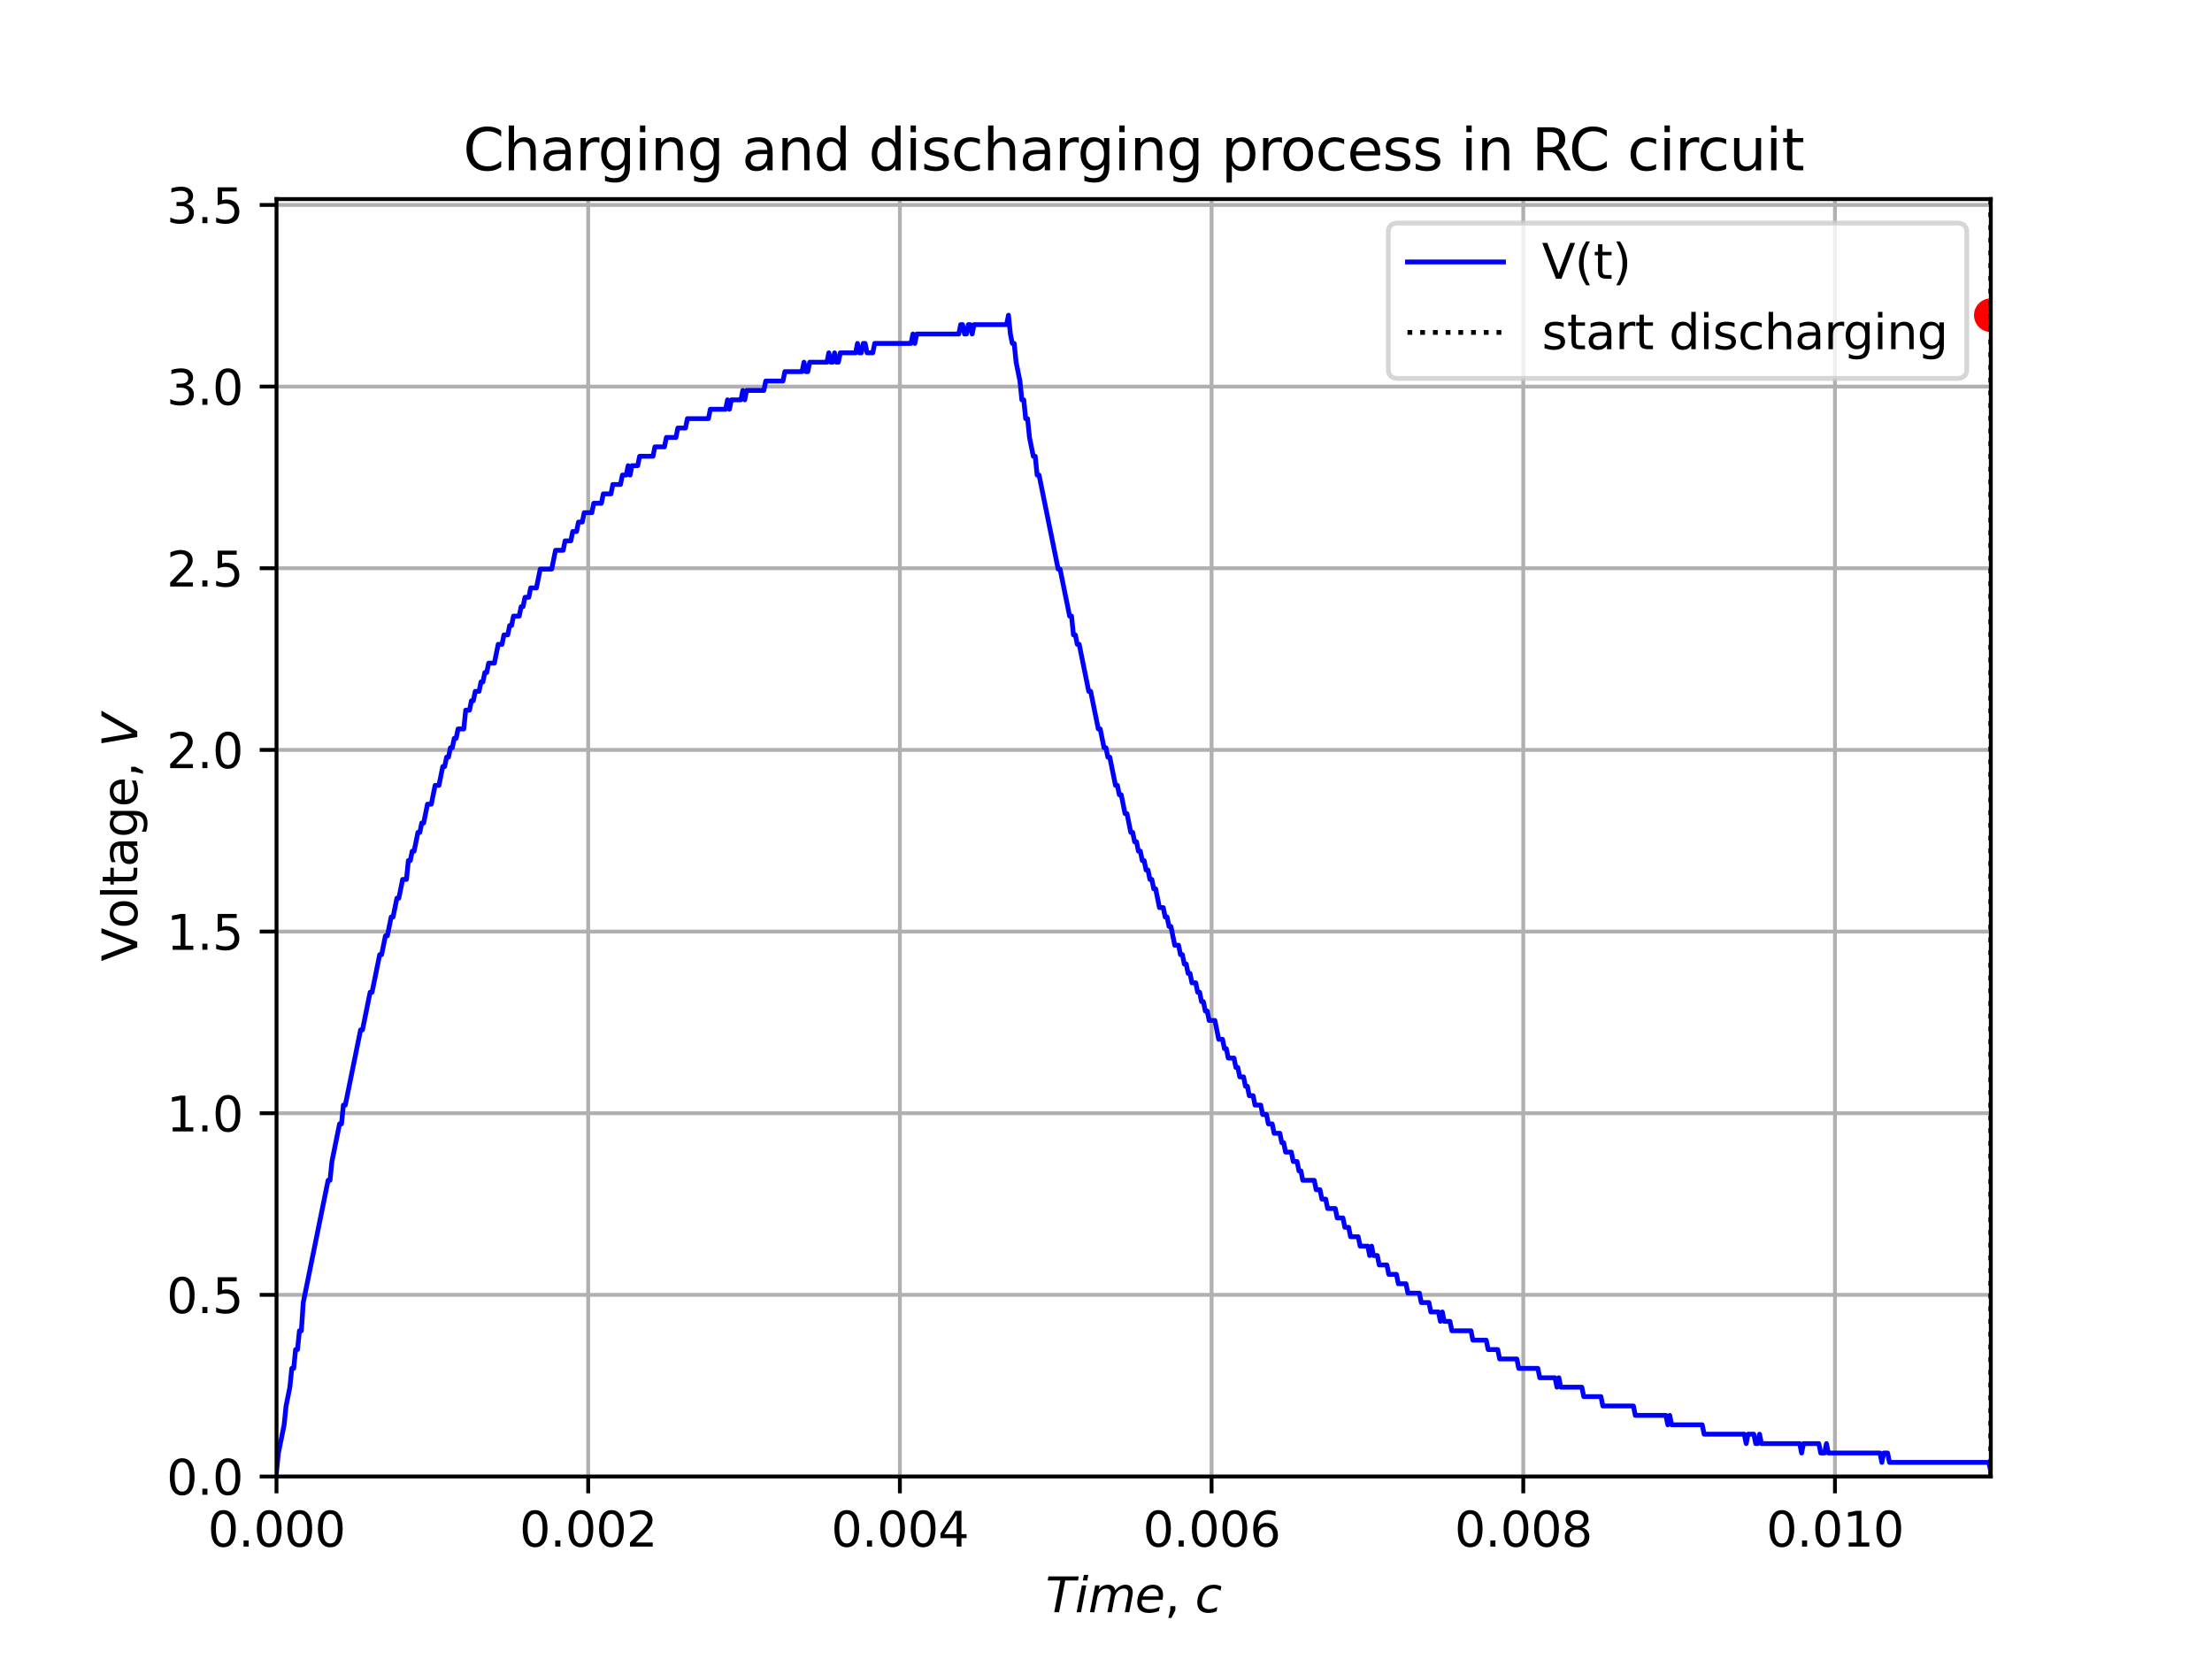<?xml version="1.0" encoding="utf-8" standalone="no"?>
<!DOCTYPE svg PUBLIC "-//W3C//DTD SVG 1.1//EN"
  "http://www.w3.org/Graphics/SVG/1.1/DTD/svg11.dtd">
<svg height="345.6pt" version="1.1" viewBox="0 0 460.8 345.6" width="460.8pt" xmlns="http://www.w3.org/2000/svg" xmlns:xlink="http://www.w3.org/1999/xlink">
 <defs>
  <style type="text/css">*{stroke-linecap:butt;stroke-linejoin:round;}</style>
 </defs>
 <g id="figure_1">
  <g id="patch_1">
   <path d="M 0 345.6 
L 460.8 345.6 
L 460.8 0 
L 0 0 
z
" style="fill:#ffffff;"/>
  </g>
  <g id="axes_1">
   <g id="patch_2">
    <path d="M 57.6 307.584 
L 414.72 307.584 
L 414.72 41.472 
L 57.6 41.472 
z
" style="fill:#ffffff;"/>
   </g>
   <g id="PathCollection_1">
    <defs>
     <path d="M 0 3 
C 0.796 3 1.559 2.684 2.121 2.121 
C 2.684 1.559 3 0.796 3 0 
C 3 -0.796 2.684 -1.559 2.121 -2.121 
C 1.559 -2.684 0.796 -3 0 -3 
C -0.796 -3 -1.559 -2.684 -2.121 -2.121 
C -2.684 -1.559 -3 -0.796 -3 0 
C -3 0.796 -2.684 1.559 -2.121 2.121 
C -1.559 2.684 -0.796 3 0 3 
z
" id="me7c15576f9" style="stroke:#ff0000;"/>
    </defs>
    <g clip-path="url(#p9f0e6c0924)">
     <use style="fill:#ff0000;stroke:#ff0000;" x="414.72" xlink:href="#me7c15576f9" y="65.664"/>
    </g>
   </g>
   <g id="matplotlib.axis_1">
    <g id="xtick_1">
     <g id="line2d_1">
      <path clip-path="url(#p9f0e6c0924)" d="M 57.6 307.584 
L 57.6 41.472 
" style="fill:none;stroke:#b0b0b0;stroke-linecap:square;stroke-width:0.8;"/>
     </g>
     <g id="line2d_2">
      <defs>
       <path d="M 0 0 
L 0 3.5 
" id="m35e91ea32a" style="stroke:#000000;stroke-width:0.8;"/>
      </defs>
      <g>
       <use style="stroke:#000000;stroke-width:0.8;" x="57.6" xlink:href="#m35e91ea32a" y="307.584"/>
      </g>
     </g>
     <g id="text_1">
      <!-- 0.000 -->
      <g transform="translate(43.286 322.182)scale(0.1 -0.1)">
       <defs>
        <path d="M 2034 4250 
Q 1547 4250 1301 3770 
Q 1056 3291 1056 2328 
Q 1056 1369 1301 889 
Q 1547 409 2034 409 
Q 2525 409 2770 889 
Q 3016 1369 3016 2328 
Q 3016 3291 2770 3770 
Q 2525 4250 2034 4250 
z
M 2034 4750 
Q 2819 4750 3233 4129 
Q 3647 3509 3647 2328 
Q 3647 1150 3233 529 
Q 2819 -91 2034 -91 
Q 1250 -91 836 529 
Q 422 1150 422 2328 
Q 422 3509 836 4129 
Q 1250 4750 2034 4750 
z
" id="DejaVuSans-30" transform="scale(0.016)"/>
        <path d="M 684 794 
L 1344 794 
L 1344 0 
L 684 0 
L 684 794 
z
" id="DejaVuSans-2e" transform="scale(0.016)"/>
       </defs>
       <use xlink:href="#DejaVuSans-30"/>
       <use x="63.623" xlink:href="#DejaVuSans-2e"/>
       <use x="95.41" xlink:href="#DejaVuSans-30"/>
       <use x="159.033" xlink:href="#DejaVuSans-30"/>
       <use x="222.656" xlink:href="#DejaVuSans-30"/>
      </g>
     </g>
    </g>
    <g id="xtick_2">
     <g id="line2d_3">
      <path clip-path="url(#p9f0e6c0924)" d="M 122.531 307.584 
L 122.531 41.472 
" style="fill:none;stroke:#b0b0b0;stroke-linecap:square;stroke-width:0.8;"/>
     </g>
     <g id="line2d_4">
      <g>
       <use style="stroke:#000000;stroke-width:0.8;" x="122.531" xlink:href="#m35e91ea32a" y="307.584"/>
      </g>
     </g>
     <g id="text_2">
      <!-- 0.002 -->
      <g transform="translate(108.217 322.182)scale(0.1 -0.1)">
       <defs>
        <path d="M 1228 531 
L 3431 531 
L 3431 0 
L 469 0 
L 469 531 
Q 828 903 1448 1529 
Q 2069 2156 2228 2338 
Q 2531 2678 2651 2914 
Q 2772 3150 2772 3378 
Q 2772 3750 2511 3984 
Q 2250 4219 1831 4219 
Q 1534 4219 1204 4116 
Q 875 4013 500 3803 
L 500 4441 
Q 881 4594 1212 4672 
Q 1544 4750 1819 4750 
Q 2544 4750 2975 4387 
Q 3406 4025 3406 3419 
Q 3406 3131 3298 2873 
Q 3191 2616 2906 2266 
Q 2828 2175 2409 1742 
Q 1991 1309 1228 531 
z
" id="DejaVuSans-32" transform="scale(0.016)"/>
       </defs>
       <use xlink:href="#DejaVuSans-30"/>
       <use x="63.623" xlink:href="#DejaVuSans-2e"/>
       <use x="95.41" xlink:href="#DejaVuSans-30"/>
       <use x="159.033" xlink:href="#DejaVuSans-30"/>
       <use x="222.656" xlink:href="#DejaVuSans-32"/>
      </g>
     </g>
    </g>
    <g id="xtick_3">
     <g id="line2d_5">
      <path clip-path="url(#p9f0e6c0924)" d="M 187.462 307.584 
L 187.462 41.472 
" style="fill:none;stroke:#b0b0b0;stroke-linecap:square;stroke-width:0.8;"/>
     </g>
     <g id="line2d_6">
      <g>
       <use style="stroke:#000000;stroke-width:0.8;" x="187.462" xlink:href="#m35e91ea32a" y="307.584"/>
      </g>
     </g>
     <g id="text_3">
      <!-- 0.004 -->
      <g transform="translate(173.148 322.182)scale(0.1 -0.1)">
       <defs>
        <path d="M 2419 4116 
L 825 1625 
L 2419 1625 
L 2419 4116 
z
M 2253 4666 
L 3047 4666 
L 3047 1625 
L 3713 1625 
L 3713 1100 
L 3047 1100 
L 3047 0 
L 2419 0 
L 2419 1100 
L 313 1100 
L 313 1709 
L 2253 4666 
z
" id="DejaVuSans-34" transform="scale(0.016)"/>
       </defs>
       <use xlink:href="#DejaVuSans-30"/>
       <use x="63.623" xlink:href="#DejaVuSans-2e"/>
       <use x="95.41" xlink:href="#DejaVuSans-30"/>
       <use x="159.033" xlink:href="#DejaVuSans-30"/>
       <use x="222.656" xlink:href="#DejaVuSans-34"/>
      </g>
     </g>
    </g>
    <g id="xtick_4">
     <g id="line2d_7">
      <path clip-path="url(#p9f0e6c0924)" d="M 252.393 307.584 
L 252.393 41.472 
" style="fill:none;stroke:#b0b0b0;stroke-linecap:square;stroke-width:0.8;"/>
     </g>
     <g id="line2d_8">
      <g>
       <use style="stroke:#000000;stroke-width:0.8;" x="252.393" xlink:href="#m35e91ea32a" y="307.584"/>
      </g>
     </g>
     <g id="text_4">
      <!-- 0.006 -->
      <g transform="translate(238.079 322.182)scale(0.1 -0.1)">
       <defs>
        <path d="M 2113 2584 
Q 1688 2584 1439 2293 
Q 1191 2003 1191 1497 
Q 1191 994 1439 701 
Q 1688 409 2113 409 
Q 2538 409 2786 701 
Q 3034 994 3034 1497 
Q 3034 2003 2786 2293 
Q 2538 2584 2113 2584 
z
M 3366 4563 
L 3366 3988 
Q 3128 4100 2886 4159 
Q 2644 4219 2406 4219 
Q 1781 4219 1451 3797 
Q 1122 3375 1075 2522 
Q 1259 2794 1537 2939 
Q 1816 3084 2150 3084 
Q 2853 3084 3261 2657 
Q 3669 2231 3669 1497 
Q 3669 778 3244 343 
Q 2819 -91 2113 -91 
Q 1303 -91 875 529 
Q 447 1150 447 2328 
Q 447 3434 972 4092 
Q 1497 4750 2381 4750 
Q 2619 4750 2861 4703 
Q 3103 4656 3366 4563 
z
" id="DejaVuSans-36" transform="scale(0.016)"/>
       </defs>
       <use xlink:href="#DejaVuSans-30"/>
       <use x="63.623" xlink:href="#DejaVuSans-2e"/>
       <use x="95.41" xlink:href="#DejaVuSans-30"/>
       <use x="159.033" xlink:href="#DejaVuSans-30"/>
       <use x="222.656" xlink:href="#DejaVuSans-36"/>
      </g>
     </g>
    </g>
    <g id="xtick_5">
     <g id="line2d_9">
      <path clip-path="url(#p9f0e6c0924)" d="M 317.324 307.584 
L 317.324 41.472 
" style="fill:none;stroke:#b0b0b0;stroke-linecap:square;stroke-width:0.8;"/>
     </g>
     <g id="line2d_10">
      <g>
       <use style="stroke:#000000;stroke-width:0.8;" x="317.324" xlink:href="#m35e91ea32a" y="307.584"/>
      </g>
     </g>
     <g id="text_5">
      <!-- 0.008 -->
      <g transform="translate(303.01 322.182)scale(0.1 -0.1)">
       <defs>
        <path d="M 2034 2216 
Q 1584 2216 1326 1975 
Q 1069 1734 1069 1313 
Q 1069 891 1326 650 
Q 1584 409 2034 409 
Q 2484 409 2743 651 
Q 3003 894 3003 1313 
Q 3003 1734 2745 1975 
Q 2488 2216 2034 2216 
z
M 1403 2484 
Q 997 2584 770 2862 
Q 544 3141 544 3541 
Q 544 4100 942 4425 
Q 1341 4750 2034 4750 
Q 2731 4750 3128 4425 
Q 3525 4100 3525 3541 
Q 3525 3141 3298 2862 
Q 3072 2584 2669 2484 
Q 3125 2378 3379 2068 
Q 3634 1759 3634 1313 
Q 3634 634 3220 271 
Q 2806 -91 2034 -91 
Q 1263 -91 848 271 
Q 434 634 434 1313 
Q 434 1759 690 2068 
Q 947 2378 1403 2484 
z
M 1172 3481 
Q 1172 3119 1398 2916 
Q 1625 2713 2034 2713 
Q 2441 2713 2670 2916 
Q 2900 3119 2900 3481 
Q 2900 3844 2670 4047 
Q 2441 4250 2034 4250 
Q 1625 4250 1398 4047 
Q 1172 3844 1172 3481 
z
" id="DejaVuSans-38" transform="scale(0.016)"/>
       </defs>
       <use xlink:href="#DejaVuSans-30"/>
       <use x="63.623" xlink:href="#DejaVuSans-2e"/>
       <use x="95.41" xlink:href="#DejaVuSans-30"/>
       <use x="159.033" xlink:href="#DejaVuSans-30"/>
       <use x="222.656" xlink:href="#DejaVuSans-38"/>
      </g>
     </g>
    </g>
    <g id="xtick_6">
     <g id="line2d_11">
      <path clip-path="url(#p9f0e6c0924)" d="M 382.255 307.584 
L 382.255 41.472 
" style="fill:none;stroke:#b0b0b0;stroke-linecap:square;stroke-width:0.8;"/>
     </g>
     <g id="line2d_12">
      <g>
       <use style="stroke:#000000;stroke-width:0.8;" x="382.255" xlink:href="#m35e91ea32a" y="307.584"/>
      </g>
     </g>
     <g id="text_6">
      <!-- 0.010 -->
      <g transform="translate(367.94 322.182)scale(0.1 -0.1)">
       <defs>
        <path d="M 794 531 
L 1825 531 
L 1825 4091 
L 703 3866 
L 703 4441 
L 1819 4666 
L 2450 4666 
L 2450 531 
L 3481 531 
L 3481 0 
L 794 0 
L 794 531 
z
" id="DejaVuSans-31" transform="scale(0.016)"/>
       </defs>
       <use xlink:href="#DejaVuSans-30"/>
       <use x="63.623" xlink:href="#DejaVuSans-2e"/>
       <use x="95.41" xlink:href="#DejaVuSans-30"/>
       <use x="159.033" xlink:href="#DejaVuSans-31"/>
       <use x="222.656" xlink:href="#DejaVuSans-30"/>
      </g>
     </g>
    </g>
    <g id="text_7">
     <!-- $Time$, $c$ -->
     <g transform="translate(217.81 335.861)scale(0.1 -0.1)">
      <defs>
       <path d="M 378 4666 
L 4325 4666 
L 4225 4134 
L 2559 4134 
L 1759 0 
L 1125 0 
L 1925 4134 
L 275 4134 
L 378 4666 
z
" id="DejaVuSans-Oblique-54" transform="scale(0.016)"/>
       <path d="M 1172 4863 
L 1747 4863 
L 1606 4134 
L 1031 4134 
L 1172 4863 
z
M 909 3500 
L 1484 3500 
L 800 0 
L 225 0 
L 909 3500 
z
" id="DejaVuSans-Oblique-69" transform="scale(0.016)"/>
       <path d="M 5747 2113 
L 5338 0 
L 4763 0 
L 5166 2094 
Q 5191 2228 5203 2325 
Q 5216 2422 5216 2491 
Q 5216 2772 5059 2928 
Q 4903 3084 4622 3084 
Q 4203 3084 3875 2770 
Q 3547 2456 3450 1953 
L 3066 0 
L 2491 0 
L 2900 2094 
Q 2925 2209 2937 2307 
Q 2950 2406 2950 2484 
Q 2950 2769 2794 2926 
Q 2638 3084 2363 3084 
Q 1938 3084 1609 2770 
Q 1281 2456 1184 1953 
L 800 0 
L 225 0 
L 909 3500 
L 1484 3500 
L 1375 2956 
Q 1609 3263 1923 3423 
Q 2238 3584 2597 3584 
Q 2978 3584 3223 3384 
Q 3469 3184 3519 2828 
Q 3781 3197 4126 3390 
Q 4472 3584 4856 3584 
Q 5306 3584 5551 3325 
Q 5797 3066 5797 2591 
Q 5797 2488 5784 2364 
Q 5772 2241 5747 2113 
z
" id="DejaVuSans-Oblique-6d" transform="scale(0.016)"/>
       <path d="M 3078 2063 
Q 3088 2113 3092 2166 
Q 3097 2219 3097 2272 
Q 3097 2653 2873 2875 
Q 2650 3097 2266 3097 
Q 1838 3097 1509 2826 
Q 1181 2556 1013 2059 
L 3078 2063 
z
M 3578 1613 
L 903 1613 
Q 884 1494 878 1425 
Q 872 1356 872 1306 
Q 872 872 1139 634 
Q 1406 397 1894 397 
Q 2269 397 2603 481 
Q 2938 566 3225 728 
L 3116 159 
Q 2806 34 2476 -28 
Q 2147 -91 1806 -91 
Q 1078 -91 686 257 
Q 294 606 294 1247 
Q 294 1794 489 2264 
Q 684 2734 1063 3103 
Q 1306 3334 1642 3459 
Q 1978 3584 2356 3584 
Q 2950 3584 3301 3228 
Q 3653 2872 3653 2272 
Q 3653 2128 3634 1964 
Q 3616 1800 3578 1613 
z
" id="DejaVuSans-Oblique-65" transform="scale(0.016)"/>
       <path d="M 750 794 
L 1409 794 
L 1409 256 
L 897 -744 
L 494 -744 
L 750 256 
L 750 794 
z
" id="DejaVuSans-2c" transform="scale(0.016)"/>
       <path id="DejaVuSans-20" transform="scale(0.016)"/>
       <path d="M 3431 3366 
L 3316 2797 
Q 3109 2947 2876 3022 
Q 2644 3097 2394 3097 
Q 2119 3097 1870 3000 
Q 1622 2903 1453 2725 
Q 1184 2453 1037 2087 
Q 891 1722 891 1331 
Q 891 859 1127 628 
Q 1363 397 1844 397 
Q 2081 397 2348 469 
Q 2616 541 2906 684 
L 2797 116 
Q 2547 13 2283 -39 
Q 2019 -91 1741 -91 
Q 1044 -91 669 257 
Q 294 606 294 1253 
Q 294 1797 489 2255 
Q 684 2713 1069 3078 
Q 1331 3328 1684 3456 
Q 2038 3584 2456 3584 
Q 2700 3584 2940 3529 
Q 3181 3475 3431 3366 
z
" id="DejaVuSans-Oblique-63" transform="scale(0.016)"/>
      </defs>
      <use transform="translate(0 0.016)" xlink:href="#DejaVuSans-Oblique-54"/>
      <use transform="translate(61.084 0.016)" xlink:href="#DejaVuSans-Oblique-69"/>
      <use transform="translate(88.867 0.016)" xlink:href="#DejaVuSans-Oblique-6d"/>
      <use transform="translate(186.279 0.016)" xlink:href="#DejaVuSans-Oblique-65"/>
      <use transform="translate(247.803 0.016)" xlink:href="#DejaVuSans-2c"/>
      <use transform="translate(279.59 0.016)" xlink:href="#DejaVuSans-20"/>
      <use transform="translate(311.377 0.016)" xlink:href="#DejaVuSans-Oblique-63"/>
     </g>
    </g>
   </g>
   <g id="matplotlib.axis_2">
    <g id="ytick_1">
     <g id="line2d_13">
      <path clip-path="url(#p9f0e6c0924)" d="M 57.6 307.584 
L 414.72 307.584 
" style="fill:none;stroke:#b0b0b0;stroke-linecap:square;stroke-width:0.8;"/>
     </g>
     <g id="line2d_14">
      <defs>
       <path d="M 0 0 
L -3.5 0 
" id="m887751ff6e" style="stroke:#000000;stroke-width:0.8;"/>
      </defs>
      <g>
       <use style="stroke:#000000;stroke-width:0.8;" x="57.6" xlink:href="#m887751ff6e" y="307.584"/>
      </g>
     </g>
     <g id="text_8">
      <!-- 0.0 -->
      <g transform="translate(34.697 311.383)scale(0.1 -0.1)">
       <use xlink:href="#DejaVuSans-30"/>
       <use x="63.623" xlink:href="#DejaVuSans-2e"/>
       <use x="95.41" xlink:href="#DejaVuSans-30"/>
      </g>
     </g>
    </g>
    <g id="ytick_2">
     <g id="line2d_15">
      <path clip-path="url(#p9f0e6c0924)" d="M 57.6 269.742 
L 414.72 269.742 
" style="fill:none;stroke:#b0b0b0;stroke-linecap:square;stroke-width:0.8;"/>
     </g>
     <g id="line2d_16">
      <g>
       <use style="stroke:#000000;stroke-width:0.8;" x="57.6" xlink:href="#m887751ff6e" y="269.742"/>
      </g>
     </g>
     <g id="text_9">
      <!-- 0.5 -->
      <g transform="translate(34.697 273.541)scale(0.1 -0.1)">
       <defs>
        <path d="M 691 4666 
L 3169 4666 
L 3169 4134 
L 1269 4134 
L 1269 2991 
Q 1406 3038 1543 3061 
Q 1681 3084 1819 3084 
Q 2600 3084 3056 2656 
Q 3513 2228 3513 1497 
Q 3513 744 3044 326 
Q 2575 -91 1722 -91 
Q 1428 -91 1123 -41 
Q 819 9 494 109 
L 494 744 
Q 775 591 1075 516 
Q 1375 441 1709 441 
Q 2250 441 2565 725 
Q 2881 1009 2881 1497 
Q 2881 1984 2565 2268 
Q 2250 2553 1709 2553 
Q 1456 2553 1204 2497 
Q 953 2441 691 2322 
L 691 4666 
z
" id="DejaVuSans-35" transform="scale(0.016)"/>
       </defs>
       <use xlink:href="#DejaVuSans-30"/>
       <use x="63.623" xlink:href="#DejaVuSans-2e"/>
       <use x="95.41" xlink:href="#DejaVuSans-35"/>
      </g>
     </g>
    </g>
    <g id="ytick_3">
     <g id="line2d_17">
      <path clip-path="url(#p9f0e6c0924)" d="M 57.6 231.901 
L 414.72 231.901 
" style="fill:none;stroke:#b0b0b0;stroke-linecap:square;stroke-width:0.8;"/>
     </g>
     <g id="line2d_18">
      <g>
       <use style="stroke:#000000;stroke-width:0.8;" x="57.6" xlink:href="#m887751ff6e" y="231.901"/>
      </g>
     </g>
     <g id="text_10">
      <!-- 1.0 -->
      <g transform="translate(34.697 235.7)scale(0.1 -0.1)">
       <use xlink:href="#DejaVuSans-31"/>
       <use x="63.623" xlink:href="#DejaVuSans-2e"/>
       <use x="95.41" xlink:href="#DejaVuSans-30"/>
      </g>
     </g>
    </g>
    <g id="ytick_4">
     <g id="line2d_19">
      <path clip-path="url(#p9f0e6c0924)" d="M 57.6 194.059 
L 414.72 194.059 
" style="fill:none;stroke:#b0b0b0;stroke-linecap:square;stroke-width:0.8;"/>
     </g>
     <g id="line2d_20">
      <g>
       <use style="stroke:#000000;stroke-width:0.8;" x="57.6" xlink:href="#m887751ff6e" y="194.059"/>
      </g>
     </g>
     <g id="text_11">
      <!-- 1.5 -->
      <g transform="translate(34.697 197.858)scale(0.1 -0.1)">
       <use xlink:href="#DejaVuSans-31"/>
       <use x="63.623" xlink:href="#DejaVuSans-2e"/>
       <use x="95.41" xlink:href="#DejaVuSans-35"/>
      </g>
     </g>
    </g>
    <g id="ytick_5">
     <g id="line2d_21">
      <path clip-path="url(#p9f0e6c0924)" d="M 57.6 156.217 
L 414.72 156.217 
" style="fill:none;stroke:#b0b0b0;stroke-linecap:square;stroke-width:0.8;"/>
     </g>
     <g id="line2d_22">
      <g>
       <use style="stroke:#000000;stroke-width:0.8;" x="57.6" xlink:href="#m887751ff6e" y="156.217"/>
      </g>
     </g>
     <g id="text_12">
      <!-- 2.0 -->
      <g transform="translate(34.697 160.016)scale(0.1 -0.1)">
       <use xlink:href="#DejaVuSans-32"/>
       <use x="63.623" xlink:href="#DejaVuSans-2e"/>
       <use x="95.41" xlink:href="#DejaVuSans-30"/>
      </g>
     </g>
    </g>
    <g id="ytick_6">
     <g id="line2d_23">
      <path clip-path="url(#p9f0e6c0924)" d="M 57.6 118.375 
L 414.72 118.375 
" style="fill:none;stroke:#b0b0b0;stroke-linecap:square;stroke-width:0.8;"/>
     </g>
     <g id="line2d_24">
      <g>
       <use style="stroke:#000000;stroke-width:0.8;" x="57.6" xlink:href="#m887751ff6e" y="118.375"/>
      </g>
     </g>
     <g id="text_13">
      <!-- 2.5 -->
      <g transform="translate(34.697 122.175)scale(0.1 -0.1)">
       <use xlink:href="#DejaVuSans-32"/>
       <use x="63.623" xlink:href="#DejaVuSans-2e"/>
       <use x="95.41" xlink:href="#DejaVuSans-35"/>
      </g>
     </g>
    </g>
    <g id="ytick_7">
     <g id="line2d_25">
      <path clip-path="url(#p9f0e6c0924)" d="M 57.6 80.534 
L 414.72 80.534 
" style="fill:none;stroke:#b0b0b0;stroke-linecap:square;stroke-width:0.8;"/>
     </g>
     <g id="line2d_26">
      <g>
       <use style="stroke:#000000;stroke-width:0.8;" x="57.6" xlink:href="#m887751ff6e" y="80.534"/>
      </g>
     </g>
     <g id="text_14">
      <!-- 3.0 -->
      <g transform="translate(34.697 84.333)scale(0.1 -0.1)">
       <defs>
        <path d="M 2597 2516 
Q 3050 2419 3304 2112 
Q 3559 1806 3559 1356 
Q 3559 666 3084 287 
Q 2609 -91 1734 -91 
Q 1441 -91 1130 -33 
Q 819 25 488 141 
L 488 750 
Q 750 597 1062 519 
Q 1375 441 1716 441 
Q 2309 441 2620 675 
Q 2931 909 2931 1356 
Q 2931 1769 2642 2001 
Q 2353 2234 1838 2234 
L 1294 2234 
L 1294 2753 
L 1863 2753 
Q 2328 2753 2575 2939 
Q 2822 3125 2822 3475 
Q 2822 3834 2567 4026 
Q 2313 4219 1838 4219 
Q 1578 4219 1281 4162 
Q 984 4106 628 3988 
L 628 4550 
Q 988 4650 1302 4700 
Q 1616 4750 1894 4750 
Q 2613 4750 3031 4423 
Q 3450 4097 3450 3541 
Q 3450 3153 3228 2886 
Q 3006 2619 2597 2516 
z
" id="DejaVuSans-33" transform="scale(0.016)"/>
       </defs>
       <use xlink:href="#DejaVuSans-33"/>
       <use x="63.623" xlink:href="#DejaVuSans-2e"/>
       <use x="95.41" xlink:href="#DejaVuSans-30"/>
      </g>
     </g>
    </g>
    <g id="ytick_8">
     <g id="line2d_27">
      <path clip-path="url(#p9f0e6c0924)" d="M 57.6 42.692 
L 414.72 42.692 
" style="fill:none;stroke:#b0b0b0;stroke-linecap:square;stroke-width:0.8;"/>
     </g>
     <g id="line2d_28">
      <g>
       <use style="stroke:#000000;stroke-width:0.8;" x="57.6" xlink:href="#m887751ff6e" y="42.692"/>
      </g>
     </g>
     <g id="text_15">
      <!-- 3.5 -->
      <g transform="translate(34.697 46.491)scale(0.1 -0.1)">
       <use xlink:href="#DejaVuSans-33"/>
       <use x="63.623" xlink:href="#DejaVuSans-2e"/>
       <use x="95.41" xlink:href="#DejaVuSans-35"/>
      </g>
     </g>
    </g>
    <g id="text_16">
     <!-- Voltage, $V$ -->
     <g transform="translate(28.597 200.278)rotate(-90)scale(0.1 -0.1)">
      <defs>
       <path d="M 1831 0 
L 50 4666 
L 709 4666 
L 2188 738 
L 3669 4666 
L 4325 4666 
L 2547 0 
L 1831 0 
z
" id="DejaVuSans-56" transform="scale(0.016)"/>
       <path d="M 1959 3097 
Q 1497 3097 1228 2736 
Q 959 2375 959 1747 
Q 959 1119 1226 758 
Q 1494 397 1959 397 
Q 2419 397 2687 759 
Q 2956 1122 2956 1747 
Q 2956 2369 2687 2733 
Q 2419 3097 1959 3097 
z
M 1959 3584 
Q 2709 3584 3137 3096 
Q 3566 2609 3566 1747 
Q 3566 888 3137 398 
Q 2709 -91 1959 -91 
Q 1206 -91 779 398 
Q 353 888 353 1747 
Q 353 2609 779 3096 
Q 1206 3584 1959 3584 
z
" id="DejaVuSans-6f" transform="scale(0.016)"/>
       <path d="M 603 4863 
L 1178 4863 
L 1178 0 
L 603 0 
L 603 4863 
z
" id="DejaVuSans-6c" transform="scale(0.016)"/>
       <path d="M 1172 4494 
L 1172 3500 
L 2356 3500 
L 2356 3053 
L 1172 3053 
L 1172 1153 
Q 1172 725 1289 603 
Q 1406 481 1766 481 
L 2356 481 
L 2356 0 
L 1766 0 
Q 1100 0 847 248 
Q 594 497 594 1153 
L 594 3053 
L 172 3053 
L 172 3500 
L 594 3500 
L 594 4494 
L 1172 4494 
z
" id="DejaVuSans-74" transform="scale(0.016)"/>
       <path d="M 2194 1759 
Q 1497 1759 1228 1600 
Q 959 1441 959 1056 
Q 959 750 1161 570 
Q 1363 391 1709 391 
Q 2188 391 2477 730 
Q 2766 1069 2766 1631 
L 2766 1759 
L 2194 1759 
z
M 3341 1997 
L 3341 0 
L 2766 0 
L 2766 531 
Q 2569 213 2275 61 
Q 1981 -91 1556 -91 
Q 1019 -91 701 211 
Q 384 513 384 1019 
Q 384 1609 779 1909 
Q 1175 2209 1959 2209 
L 2766 2209 
L 2766 2266 
Q 2766 2663 2505 2880 
Q 2244 3097 1772 3097 
Q 1472 3097 1187 3025 
Q 903 2953 641 2809 
L 641 3341 
Q 956 3463 1253 3523 
Q 1550 3584 1831 3584 
Q 2591 3584 2966 3190 
Q 3341 2797 3341 1997 
z
" id="DejaVuSans-61" transform="scale(0.016)"/>
       <path d="M 2906 1791 
Q 2906 2416 2648 2759 
Q 2391 3103 1925 3103 
Q 1463 3103 1205 2759 
Q 947 2416 947 1791 
Q 947 1169 1205 825 
Q 1463 481 1925 481 
Q 2391 481 2648 825 
Q 2906 1169 2906 1791 
z
M 3481 434 
Q 3481 -459 3084 -895 
Q 2688 -1331 1869 -1331 
Q 1566 -1331 1297 -1286 
Q 1028 -1241 775 -1147 
L 775 -588 
Q 1028 -725 1275 -790 
Q 1522 -856 1778 -856 
Q 2344 -856 2625 -561 
Q 2906 -266 2906 331 
L 2906 616 
Q 2728 306 2450 153 
Q 2172 0 1784 0 
Q 1141 0 747 490 
Q 353 981 353 1791 
Q 353 2603 747 3093 
Q 1141 3584 1784 3584 
Q 2172 3584 2450 3431 
Q 2728 3278 2906 2969 
L 2906 3500 
L 3481 3500 
L 3481 434 
z
" id="DejaVuSans-67" transform="scale(0.016)"/>
       <path d="M 3597 1894 
L 3597 1613 
L 953 1613 
Q 991 1019 1311 708 
Q 1631 397 2203 397 
Q 2534 397 2845 478 
Q 3156 559 3463 722 
L 3463 178 
Q 3153 47 2828 -22 
Q 2503 -91 2169 -91 
Q 1331 -91 842 396 
Q 353 884 353 1716 
Q 353 2575 817 3079 
Q 1281 3584 2069 3584 
Q 2775 3584 3186 3129 
Q 3597 2675 3597 1894 
z
M 3022 2063 
Q 3016 2534 2758 2815 
Q 2500 3097 2075 3097 
Q 1594 3097 1305 2825 
Q 1016 2553 972 2059 
L 3022 2063 
z
" id="DejaVuSans-65" transform="scale(0.016)"/>
       <path d="M 1319 0 
L 500 4666 
L 1119 4666 
L 1797 653 
L 4063 4666 
L 4750 4666 
L 2053 0 
L 1319 0 
z
" id="DejaVuSans-Oblique-56" transform="scale(0.016)"/>
      </defs>
      <use transform="translate(0 0.016)" xlink:href="#DejaVuSans-56"/>
      <use transform="translate(68.408 0.016)" xlink:href="#DejaVuSans-6f"/>
      <use transform="translate(129.59 0.016)" xlink:href="#DejaVuSans-6c"/>
      <use transform="translate(157.373 0.016)" xlink:href="#DejaVuSans-74"/>
      <use transform="translate(196.582 0.016)" xlink:href="#DejaVuSans-61"/>
      <use transform="translate(257.861 0.016)" xlink:href="#DejaVuSans-67"/>
      <use transform="translate(321.338 0.016)" xlink:href="#DejaVuSans-65"/>
      <use transform="translate(382.861 0.016)" xlink:href="#DejaVuSans-2c"/>
      <use transform="translate(414.648 0.016)" xlink:href="#DejaVuSans-20"/>
      <use transform="translate(446.436 0.016)" xlink:href="#DejaVuSans-Oblique-56"/>
     </g>
    </g>
   </g>
   <g id="line2d_29">
    <path clip-path="url(#p9f0e6c0924)" d="M 57.6 306.605 
L 57.998 302.687 
L 59.193 296.81 
L 59.591 292.893 
L 60.387 288.975 
L 60.785 285.057 
L 61.183 285.057 
L 61.581 281.139 
L 61.979 281.139 
L 62.378 277.222 
L 62.776 277.222 
L 63.174 271.345 
L 68.349 245.88 
L 68.748 245.88 
L 69.146 241.962 
L 70.738 234.127 
L 71.136 234.127 
L 71.534 230.209 
L 71.933 230.209 
L 75.118 214.538 
L 75.516 214.538 
L 77.108 206.702 
L 77.506 206.702 
L 79.099 198.867 
L 79.497 198.867 
L 80.293 194.949 
L 80.691 194.949 
L 81.488 191.031 
L 81.886 191.031 
L 82.682 187.114 
L 83.08 187.114 
L 83.876 183.196 
L 84.673 183.196 
L 85.071 179.278 
L 85.469 179.278 
L 85.867 177.319 
L 86.265 177.319 
L 87.061 173.402 
L 87.46 173.402 
L 87.858 171.443 
L 88.256 171.443 
L 89.052 167.525 
L 89.848 167.525 
L 90.645 163.607 
L 91.441 163.607 
L 92.237 159.69 
L 92.635 159.69 
L 93.033 157.731 
L 93.431 157.731 
L 93.83 155.772 
L 94.228 155.772 
L 94.626 153.813 
L 95.024 153.813 
L 95.422 151.854 
L 96.616 151.854 
L 97.015 147.936 
L 97.811 147.936 
L 98.209 145.978 
L 98.607 145.978 
L 99.005 144.019 
L 99.801 144.019 
L 100.2 142.06 
L 100.598 142.06 
L 100.996 140.101 
L 101.394 140.101 
L 101.792 138.142 
L 102.986 138.142 
L 103.783 134.224 
L 104.579 134.224 
L 104.977 132.265 
L 105.773 132.265 
L 106.172 130.307 
L 106.57 130.307 
L 106.968 128.348 
L 108.162 128.348 
L 108.56 126.389 
L 108.958 126.389 
L 109.357 124.43 
L 110.153 124.43 
L 110.551 122.471 
L 111.745 122.471 
L 112.542 118.553 
L 114.93 118.553 
L 115.727 114.636 
L 117.319 114.636 
L 117.717 112.677 
L 118.912 112.677 
L 119.31 110.718 
L 120.106 110.718 
L 120.504 108.759 
L 121.3 108.759 
L 121.698 106.8 
L 123.291 106.8 
L 123.689 104.841 
L 125.282 104.841 
L 125.68 102.882 
L 127.272 102.882 
L 127.67 100.924 
L 129.263 100.924 
L 129.661 98.965 
L 130.457 98.965 
L 130.855 97.006 
L 131.254 98.965 
L 131.652 97.006 
L 132.846 97.006 
L 133.244 95.047 
L 136.031 95.047 
L 136.429 93.088 
L 138.42 93.088 
L 138.818 91.129 
L 140.809 91.129 
L 141.207 89.17 
L 142.799 89.17 
L 143.197 87.212 
L 147.577 87.212 
L 147.975 85.253 
L 151.16 85.253 
L 151.558 83.294 
L 151.956 85.253 
L 152.354 83.294 
L 154.345 83.294 
L 154.743 81.335 
L 155.141 83.294 
L 155.539 81.335 
L 159.122 81.335 
L 159.521 79.376 
L 163.104 79.376 
L 163.502 77.417 
L 167.085 77.417 
L 167.483 75.458 
L 167.881 77.417 
L 168.279 77.417 
L 168.677 75.458 
L 172.261 75.458 
L 172.659 73.499 
L 173.057 75.458 
L 173.455 75.458 
L 173.853 73.499 
L 174.251 75.458 
L 174.649 75.458 
L 175.047 73.499 
L 178.233 73.499 
L 178.631 71.541 
L 179.029 73.499 
L 179.427 73.499 
L 179.825 71.541 
L 180.223 71.541 
L 180.621 73.499 
L 181.816 73.499 
L 182.214 71.541 
L 189.778 71.541 
L 190.176 69.582 
L 190.574 71.541 
L 190.973 69.582 
L 199.731 69.582 
L 200.129 67.623 
L 200.528 67.623 
L 200.926 69.582 
L 201.324 69.582 
L 201.722 67.623 
L 202.12 67.623 
L 202.518 69.582 
L 202.916 67.623 
L 209.685 67.623 
L 210.083 65.664 
L 210.481 69.582 
L 210.879 71.541 
L 211.277 71.541 
L 211.675 75.458 
L 212.471 79.376 
L 212.87 83.294 
L 213.268 83.294 
L 213.666 87.212 
L 214.064 87.212 
L 214.462 91.129 
L 215.258 95.047 
L 215.656 95.047 
L 216.055 98.965 
L 216.453 98.965 
L 220.434 118.553 
L 220.832 118.553 
L 222.823 128.348 
L 223.221 128.348 
L 223.619 132.265 
L 224.017 132.265 
L 224.415 134.224 
L 224.813 134.224 
L 226.804 144.019 
L 227.202 144.019 
L 228.795 151.854 
L 229.193 151.854 
L 229.989 155.772 
L 230.387 155.772 
L 230.785 157.731 
L 231.183 157.731 
L 232.378 163.607 
L 232.776 163.607 
L 233.174 165.566 
L 233.572 165.566 
L 234.368 169.484 
L 234.767 169.484 
L 235.563 173.402 
L 235.961 173.402 
L 236.359 175.361 
L 236.757 175.361 
L 237.155 177.319 
L 237.553 177.319 
L 237.952 179.278 
L 238.35 179.278 
L 238.748 181.237 
L 239.146 181.237 
L 239.544 183.196 
L 239.942 183.196 
L 240.34 185.155 
L 240.738 185.155 
L 241.535 189.073 
L 242.331 189.073 
L 242.729 191.031 
L 243.127 191.031 
L 243.525 192.99 
L 243.923 192.99 
L 244.72 196.908 
L 245.516 196.908 
L 245.914 198.867 
L 246.312 198.867 
L 246.71 200.826 
L 247.108 200.826 
L 247.507 202.785 
L 247.905 202.785 
L 248.303 204.744 
L 249.099 204.744 
L 249.497 206.702 
L 249.895 206.702 
L 250.294 208.661 
L 250.692 208.661 
L 251.09 210.62 
L 251.488 210.62 
L 251.886 212.579 
L 253.08 212.579 
L 253.877 216.497 
L 254.673 216.497 
L 255.071 218.456 
L 255.469 218.456 
L 255.867 220.414 
L 257.062 220.414 
L 257.46 222.373 
L 257.858 222.373 
L 258.256 224.332 
L 259.052 224.332 
L 259.45 226.291 
L 259.849 226.291 
L 260.247 228.25 
L 261.043 228.25 
L 261.441 230.209 
L 262.635 230.209 
L 263.034 232.168 
L 263.83 232.168 
L 264.228 234.127 
L 265.024 234.127 
L 265.422 236.085 
L 266.617 236.085 
L 267.015 238.044 
L 267.413 238.044 
L 267.811 240.003 
L 269.005 240.003 
L 269.404 241.962 
L 270.2 241.962 
L 270.598 243.921 
L 270.996 243.921 
L 271.394 245.88 
L 273.783 245.88 
L 274.181 247.839 
L 274.977 247.839 
L 275.376 249.797 
L 276.172 249.797 
L 276.57 251.756 
L 278.162 251.756 
L 278.561 253.715 
L 279.755 253.715 
L 280.153 255.674 
L 280.949 255.674 
L 281.347 257.633 
L 282.94 257.633 
L 283.338 259.592 
L 284.931 259.592 
L 285.329 261.551 
L 285.727 259.592 
L 286.125 261.551 
L 286.921 261.551 
L 287.319 263.51 
L 288.912 263.51 
L 289.31 265.468 
L 290.902 265.468 
L 291.301 267.427 
L 292.893 267.427 
L 293.291 269.386 
L 295.68 269.386 
L 296.078 271.345 
L 297.671 271.345 
L 298.069 273.304 
L 299.661 273.304 
L 300.059 275.263 
L 300.458 273.304 
L 300.856 275.263 
L 302.05 275.263 
L 302.448 277.222 
L 306.429 277.222 
L 306.828 279.18 
L 309.614 279.18 
L 310.013 281.139 
L 312.003 281.139 
L 312.401 283.098 
L 315.984 283.098 
L 316.383 285.057 
L 320.364 285.057 
L 320.762 287.016 
L 323.947 287.016 
L 324.345 288.975 
L 324.743 287.016 
L 325.141 288.975 
L 329.521 288.975 
L 329.919 290.934 
L 333.502 290.934 
L 333.9 292.893 
L 340.27 292.893 
L 340.668 294.851 
L 347.038 294.851 
L 347.437 296.81 
L 347.835 294.851 
L 348.233 296.81 
L 354.603 296.81 
L 355.001 298.769 
L 363.362 298.769 
L 363.76 300.728 
L 364.158 298.769 
L 365.352 298.769 
L 365.75 300.728 
L 366.148 300.728 
L 366.547 298.769 
L 366.945 300.728 
L 374.907 300.728 
L 375.305 302.687 
L 375.704 300.728 
L 378.889 300.728 
L 379.287 302.687 
L 380.083 302.687 
L 380.481 300.728 
L 380.879 302.687 
L 391.629 302.687 
L 392.027 304.646 
L 392.425 302.687 
L 393.221 302.687 
L 393.619 304.646 
L 414.322 304.646 
L 414.72 306.605 
L 414.72 306.605 
" style="fill:none;stroke:#0000ff;stroke-linecap:square;"/>
   </g>
   <g id="line2d_30">
    <path clip-path="url(#p9f0e6c0924)" d="M 414.72 307.584 
L 414.72 41.472 
" style="fill:none;stroke:#000000;stroke-dasharray:1,1.65;stroke-dashoffset:0;"/>
   </g>
   <g id="patch_3">
    <path d="M 57.6 307.584 
L 57.6 41.472 
" style="fill:none;stroke:#000000;stroke-linecap:square;stroke-linejoin:miter;stroke-width:0.8;"/>
   </g>
   <g id="patch_4">
    <path d="M 414.72 307.584 
L 414.72 41.472 
" style="fill:none;stroke:#000000;stroke-linecap:square;stroke-linejoin:miter;stroke-width:0.8;"/>
   </g>
   <g id="patch_5">
    <path d="M 57.6 307.584 
L 414.72 307.584 
" style="fill:none;stroke:#000000;stroke-linecap:square;stroke-linejoin:miter;stroke-width:0.8;"/>
   </g>
   <g id="patch_6">
    <path d="M 57.6 41.472 
L 414.72 41.472 
" style="fill:none;stroke:#000000;stroke-linecap:square;stroke-linejoin:miter;stroke-width:0.8;"/>
   </g>
   <g id="text_17">
    <!-- charging time: 0.01100 с -->
    <g transform="translate(162741.993 103.506)scale(0.1 -0.1)">
     <defs>
      <path d="M 3122 3366 
L 3122 2828 
Q 2878 2963 2633 3030 
Q 2388 3097 2138 3097 
Q 1578 3097 1268 2742 
Q 959 2388 959 1747 
Q 959 1106 1268 751 
Q 1578 397 2138 397 
Q 2388 397 2633 464 
Q 2878 531 3122 666 
L 3122 134 
Q 2881 22 2623 -34 
Q 2366 -91 2075 -91 
Q 1284 -91 818 406 
Q 353 903 353 1747 
Q 353 2603 823 3093 
Q 1294 3584 2113 3584 
Q 2378 3584 2631 3529 
Q 2884 3475 3122 3366 
z
" id="DejaVuSans-63" transform="scale(0.016)"/>
      <path d="M 3513 2113 
L 3513 0 
L 2938 0 
L 2938 2094 
Q 2938 2591 2744 2837 
Q 2550 3084 2163 3084 
Q 1697 3084 1428 2787 
Q 1159 2491 1159 1978 
L 1159 0 
L 581 0 
L 581 4863 
L 1159 4863 
L 1159 2956 
Q 1366 3272 1645 3428 
Q 1925 3584 2291 3584 
Q 2894 3584 3203 3211 
Q 3513 2838 3513 2113 
z
" id="DejaVuSans-68" transform="scale(0.016)"/>
      <path d="M 2631 2963 
Q 2534 3019 2420 3045 
Q 2306 3072 2169 3072 
Q 1681 3072 1420 2755 
Q 1159 2438 1159 1844 
L 1159 0 
L 581 0 
L 581 3500 
L 1159 3500 
L 1159 2956 
Q 1341 3275 1631 3429 
Q 1922 3584 2338 3584 
Q 2397 3584 2469 3576 
Q 2541 3569 2628 3553 
L 2631 2963 
z
" id="DejaVuSans-72" transform="scale(0.016)"/>
      <path d="M 603 3500 
L 1178 3500 
L 1178 0 
L 603 0 
L 603 3500 
z
M 603 4863 
L 1178 4863 
L 1178 4134 
L 603 4134 
L 603 4863 
z
" id="DejaVuSans-69" transform="scale(0.016)"/>
      <path d="M 3513 2113 
L 3513 0 
L 2938 0 
L 2938 2094 
Q 2938 2591 2744 2837 
Q 2550 3084 2163 3084 
Q 1697 3084 1428 2787 
Q 1159 2491 1159 1978 
L 1159 0 
L 581 0 
L 581 3500 
L 1159 3500 
L 1159 2956 
Q 1366 3272 1645 3428 
Q 1925 3584 2291 3584 
Q 2894 3584 3203 3211 
Q 3513 2838 3513 2113 
z
" id="DejaVuSans-6e" transform="scale(0.016)"/>
      <path d="M 3328 2828 
Q 3544 3216 3844 3400 
Q 4144 3584 4550 3584 
Q 5097 3584 5394 3201 
Q 5691 2819 5691 2113 
L 5691 0 
L 5113 0 
L 5113 2094 
Q 5113 2597 4934 2840 
Q 4756 3084 4391 3084 
Q 3944 3084 3684 2787 
Q 3425 2491 3425 1978 
L 3425 0 
L 2847 0 
L 2847 2094 
Q 2847 2600 2669 2842 
Q 2491 3084 2119 3084 
Q 1678 3084 1418 2786 
Q 1159 2488 1159 1978 
L 1159 0 
L 581 0 
L 581 3500 
L 1159 3500 
L 1159 2956 
Q 1356 3278 1631 3431 
Q 1906 3584 2284 3584 
Q 2666 3584 2933 3390 
Q 3200 3197 3328 2828 
z
" id="DejaVuSans-6d" transform="scale(0.016)"/>
      <path d="M 750 794 
L 1409 794 
L 1409 0 
L 750 0 
L 750 794 
z
M 750 3309 
L 1409 3309 
L 1409 2516 
L 750 2516 
L 750 3309 
z
" id="DejaVuSans-3a" transform="scale(0.016)"/>
      <path d="M 3122 3366 
L 3122 2828 
Q 2878 2963 2633 3030 
Q 2388 3097 2138 3097 
Q 1578 3097 1268 2742 
Q 959 2388 959 1747 
Q 959 1106 1268 751 
Q 1578 397 2138 397 
Q 2388 397 2633 464 
Q 2878 531 3122 666 
L 3122 134 
Q 2881 22 2623 -34 
Q 2366 -91 2075 -91 
Q 1284 -91 818 406 
Q 353 903 353 1747 
Q 353 2603 823 3093 
Q 1294 3584 2113 3584 
Q 2378 3584 2631 3529 
Q 2884 3475 3122 3366 
z
" id="DejaVuSans-441" transform="scale(0.016)"/>
     </defs>
     <use xlink:href="#DejaVuSans-63"/>
     <use x="54.98" xlink:href="#DejaVuSans-68"/>
     <use x="118.359" xlink:href="#DejaVuSans-61"/>
     <use x="179.639" xlink:href="#DejaVuSans-72"/>
     <use x="219.002" xlink:href="#DejaVuSans-67"/>
     <use x="282.479" xlink:href="#DejaVuSans-69"/>
     <use x="310.262" xlink:href="#DejaVuSans-6e"/>
     <use x="373.641" xlink:href="#DejaVuSans-67"/>
     <use x="437.117" xlink:href="#DejaVuSans-20"/>
     <use x="468.904" xlink:href="#DejaVuSans-74"/>
     <use x="508.113" xlink:href="#DejaVuSans-69"/>
     <use x="535.896" xlink:href="#DejaVuSans-6d"/>
     <use x="633.309" xlink:href="#DejaVuSans-65"/>
     <use x="694.832" xlink:href="#DejaVuSans-3a"/>
     <use x="728.523" xlink:href="#DejaVuSans-20"/>
     <use x="760.311" xlink:href="#DejaVuSans-30"/>
     <use x="823.934" xlink:href="#DejaVuSans-2e"/>
     <use x="855.721" xlink:href="#DejaVuSans-30"/>
     <use x="919.344" xlink:href="#DejaVuSans-31"/>
     <use x="982.967" xlink:href="#DejaVuSans-31"/>
     <use x="1046.59" xlink:href="#DejaVuSans-30"/>
     <use x="1110.213" xlink:href="#DejaVuSans-30"/>
     <use x="1173.836" xlink:href="#DejaVuSans-20"/>
     <use x="1205.623" xlink:href="#DejaVuSans-441"/>
    </g>
   </g>
   <g id="text_18">
    <!-- discharge time:  0.00000 с -->
    <g transform="translate(162741.993 111.074)scale(0.1 -0.1)">
     <defs>
      <path d="M 2906 2969 
L 2906 4863 
L 3481 4863 
L 3481 0 
L 2906 0 
L 2906 525 
Q 2725 213 2448 61 
Q 2172 -91 1784 -91 
Q 1150 -91 751 415 
Q 353 922 353 1747 
Q 353 2572 751 3078 
Q 1150 3584 1784 3584 
Q 2172 3584 2448 3432 
Q 2725 3281 2906 2969 
z
M 947 1747 
Q 947 1113 1208 752 
Q 1469 391 1925 391 
Q 2381 391 2643 752 
Q 2906 1113 2906 1747 
Q 2906 2381 2643 2742 
Q 2381 3103 1925 3103 
Q 1469 3103 1208 2742 
Q 947 2381 947 1747 
z
" id="DejaVuSans-64" transform="scale(0.016)"/>
      <path d="M 2834 3397 
L 2834 2853 
Q 2591 2978 2328 3040 
Q 2066 3103 1784 3103 
Q 1356 3103 1142 2972 
Q 928 2841 928 2578 
Q 928 2378 1081 2264 
Q 1234 2150 1697 2047 
L 1894 2003 
Q 2506 1872 2764 1633 
Q 3022 1394 3022 966 
Q 3022 478 2636 193 
Q 2250 -91 1575 -91 
Q 1294 -91 989 -36 
Q 684 19 347 128 
L 347 722 
Q 666 556 975 473 
Q 1284 391 1588 391 
Q 1994 391 2212 530 
Q 2431 669 2431 922 
Q 2431 1156 2273 1281 
Q 2116 1406 1581 1522 
L 1381 1569 
Q 847 1681 609 1914 
Q 372 2147 372 2553 
Q 372 3047 722 3315 
Q 1072 3584 1716 3584 
Q 2034 3584 2315 3537 
Q 2597 3491 2834 3397 
z
" id="DejaVuSans-73" transform="scale(0.016)"/>
     </defs>
     <use xlink:href="#DejaVuSans-64"/>
     <use x="63.477" xlink:href="#DejaVuSans-69"/>
     <use x="91.26" xlink:href="#DejaVuSans-73"/>
     <use x="143.359" xlink:href="#DejaVuSans-63"/>
     <use x="198.34" xlink:href="#DejaVuSans-68"/>
     <use x="261.719" xlink:href="#DejaVuSans-61"/>
     <use x="322.998" xlink:href="#DejaVuSans-72"/>
     <use x="362.361" xlink:href="#DejaVuSans-67"/>
     <use x="425.838" xlink:href="#DejaVuSans-65"/>
     <use x="487.361" xlink:href="#DejaVuSans-20"/>
     <use x="519.148" xlink:href="#DejaVuSans-74"/>
     <use x="558.357" xlink:href="#DejaVuSans-69"/>
     <use x="586.141" xlink:href="#DejaVuSans-6d"/>
     <use x="683.553" xlink:href="#DejaVuSans-65"/>
     <use x="745.076" xlink:href="#DejaVuSans-3a"/>
     <use x="778.768" xlink:href="#DejaVuSans-20"/>
     <use x="810.555" xlink:href="#DejaVuSans-20"/>
     <use x="842.342" xlink:href="#DejaVuSans-30"/>
     <use x="905.965" xlink:href="#DejaVuSans-2e"/>
     <use x="937.752" xlink:href="#DejaVuSans-30"/>
     <use x="1001.375" xlink:href="#DejaVuSans-30"/>
     <use x="1064.998" xlink:href="#DejaVuSans-30"/>
     <use x="1128.621" xlink:href="#DejaVuSans-30"/>
     <use x="1192.244" xlink:href="#DejaVuSans-30"/>
     <use x="1255.867" xlink:href="#DejaVuSans-20"/>
     <use x="1287.654" xlink:href="#DejaVuSans-441"/>
    </g>
   </g>
   <g id="text_19">
    <!-- Charging and discharging process in RC circuit -->
    <g transform="translate(96.483 35.472)scale(0.12 -0.12)">
     <defs>
      <path d="M 4122 4306 
L 4122 3641 
Q 3803 3938 3442 4084 
Q 3081 4231 2675 4231 
Q 1875 4231 1450 3742 
Q 1025 3253 1025 2328 
Q 1025 1406 1450 917 
Q 1875 428 2675 428 
Q 3081 428 3442 575 
Q 3803 722 4122 1019 
L 4122 359 
Q 3791 134 3420 21 
Q 3050 -91 2638 -91 
Q 1578 -91 968 557 
Q 359 1206 359 2328 
Q 359 3453 968 4101 
Q 1578 4750 2638 4750 
Q 3056 4750 3426 4639 
Q 3797 4528 4122 4306 
z
" id="DejaVuSans-43" transform="scale(0.016)"/>
      <path d="M 1159 525 
L 1159 -1331 
L 581 -1331 
L 581 3500 
L 1159 3500 
L 1159 2969 
Q 1341 3281 1617 3432 
Q 1894 3584 2278 3584 
Q 2916 3584 3314 3078 
Q 3713 2572 3713 1747 
Q 3713 922 3314 415 
Q 2916 -91 2278 -91 
Q 1894 -91 1617 61 
Q 1341 213 1159 525 
z
M 3116 1747 
Q 3116 2381 2855 2742 
Q 2594 3103 2138 3103 
Q 1681 3103 1420 2742 
Q 1159 2381 1159 1747 
Q 1159 1113 1420 752 
Q 1681 391 2138 391 
Q 2594 391 2855 752 
Q 3116 1113 3116 1747 
z
" id="DejaVuSans-70" transform="scale(0.016)"/>
      <path d="M 2841 2188 
Q 3044 2119 3236 1894 
Q 3428 1669 3622 1275 
L 4263 0 
L 3584 0 
L 2988 1197 
Q 2756 1666 2539 1819 
Q 2322 1972 1947 1972 
L 1259 1972 
L 1259 0 
L 628 0 
L 628 4666 
L 2053 4666 
Q 2853 4666 3247 4331 
Q 3641 3997 3641 3322 
Q 3641 2881 3436 2590 
Q 3231 2300 2841 2188 
z
M 1259 4147 
L 1259 2491 
L 2053 2491 
Q 2509 2491 2742 2702 
Q 2975 2913 2975 3322 
Q 2975 3731 2742 3939 
Q 2509 4147 2053 4147 
L 1259 4147 
z
" id="DejaVuSans-52" transform="scale(0.016)"/>
      <path d="M 544 1381 
L 544 3500 
L 1119 3500 
L 1119 1403 
Q 1119 906 1312 657 
Q 1506 409 1894 409 
Q 2359 409 2629 706 
Q 2900 1003 2900 1516 
L 2900 3500 
L 3475 3500 
L 3475 0 
L 2900 0 
L 2900 538 
Q 2691 219 2414 64 
Q 2138 -91 1772 -91 
Q 1169 -91 856 284 
Q 544 659 544 1381 
z
M 1991 3584 
L 1991 3584 
z
" id="DejaVuSans-75" transform="scale(0.016)"/>
     </defs>
     <use xlink:href="#DejaVuSans-43"/>
     <use x="69.824" xlink:href="#DejaVuSans-68"/>
     <use x="133.203" xlink:href="#DejaVuSans-61"/>
     <use x="194.482" xlink:href="#DejaVuSans-72"/>
     <use x="233.846" xlink:href="#DejaVuSans-67"/>
     <use x="297.322" xlink:href="#DejaVuSans-69"/>
     <use x="325.105" xlink:href="#DejaVuSans-6e"/>
     <use x="388.484" xlink:href="#DejaVuSans-67"/>
     <use x="451.961" xlink:href="#DejaVuSans-20"/>
     <use x="483.748" xlink:href="#DejaVuSans-61"/>
     <use x="545.027" xlink:href="#DejaVuSans-6e"/>
     <use x="608.406" xlink:href="#DejaVuSans-64"/>
     <use x="671.883" xlink:href="#DejaVuSans-20"/>
     <use x="703.67" xlink:href="#DejaVuSans-64"/>
     <use x="767.146" xlink:href="#DejaVuSans-69"/>
     <use x="794.93" xlink:href="#DejaVuSans-73"/>
     <use x="847.029" xlink:href="#DejaVuSans-63"/>
     <use x="902.01" xlink:href="#DejaVuSans-68"/>
     <use x="965.389" xlink:href="#DejaVuSans-61"/>
     <use x="1026.668" xlink:href="#DejaVuSans-72"/>
     <use x="1066.031" xlink:href="#DejaVuSans-67"/>
     <use x="1129.508" xlink:href="#DejaVuSans-69"/>
     <use x="1157.291" xlink:href="#DejaVuSans-6e"/>
     <use x="1220.67" xlink:href="#DejaVuSans-67"/>
     <use x="1284.146" xlink:href="#DejaVuSans-20"/>
     <use x="1315.934" xlink:href="#DejaVuSans-70"/>
     <use x="1379.41" xlink:href="#DejaVuSans-72"/>
     <use x="1418.273" xlink:href="#DejaVuSans-6f"/>
     <use x="1479.455" xlink:href="#DejaVuSans-63"/>
     <use x="1534.436" xlink:href="#DejaVuSans-65"/>
     <use x="1595.959" xlink:href="#DejaVuSans-73"/>
     <use x="1648.059" xlink:href="#DejaVuSans-73"/>
     <use x="1700.158" xlink:href="#DejaVuSans-20"/>
     <use x="1731.945" xlink:href="#DejaVuSans-69"/>
     <use x="1759.729" xlink:href="#DejaVuSans-6e"/>
     <use x="1823.107" xlink:href="#DejaVuSans-20"/>
     <use x="1854.895" xlink:href="#DejaVuSans-52"/>
     <use x="1919.377" xlink:href="#DejaVuSans-43"/>
     <use x="1989.201" xlink:href="#DejaVuSans-20"/>
     <use x="2020.988" xlink:href="#DejaVuSans-63"/>
     <use x="2075.969" xlink:href="#DejaVuSans-69"/>
     <use x="2103.752" xlink:href="#DejaVuSans-72"/>
     <use x="2142.615" xlink:href="#DejaVuSans-63"/>
     <use x="2197.596" xlink:href="#DejaVuSans-75"/>
     <use x="2260.975" xlink:href="#DejaVuSans-69"/>
     <use x="2288.758" xlink:href="#DejaVuSans-74"/>
    </g>
   </g>
   <g id="legend_1">
    <g id="patch_7">
     <path d="M 291.204 78.828 
L 407.72 78.828 
Q 409.72 78.828 409.72 76.828 
L 409.72 48.472 
Q 409.72 46.472 407.72 46.472 
L 291.204 46.472 
Q 289.204 46.472 289.204 48.472 
L 289.204 76.828 
Q 289.204 78.828 291.204 78.828 
z
" style="fill:#ffffff;opacity:0.8;stroke:#cccccc;stroke-linejoin:miter;"/>
    </g>
    <g id="line2d_31">
     <path d="M 293.204 54.57 
L 313.204 54.57 
" style="fill:none;stroke:#0000ff;stroke-linecap:square;"/>
    </g>
    <g id="line2d_32"/>
    <g id="text_20">
     <!-- V(t) -->
     <g transform="translate(321.204 58.07)scale(0.1 -0.1)">
      <defs>
       <path d="M 1984 4856 
Q 1566 4138 1362 3434 
Q 1159 2731 1159 2009 
Q 1159 1288 1364 580 
Q 1569 -128 1984 -844 
L 1484 -844 
Q 1016 -109 783 600 
Q 550 1309 550 2009 
Q 550 2706 781 3412 
Q 1013 4119 1484 4856 
L 1984 4856 
z
" id="DejaVuSans-28" transform="scale(0.016)"/>
       <path d="M 513 4856 
L 1013 4856 
Q 1481 4119 1714 3412 
Q 1947 2706 1947 2009 
Q 1947 1309 1714 600 
Q 1481 -109 1013 -844 
L 513 -844 
Q 928 -128 1133 580 
Q 1338 1288 1338 2009 
Q 1338 2731 1133 3434 
Q 928 4138 513 4856 
z
" id="DejaVuSans-29" transform="scale(0.016)"/>
      </defs>
      <use xlink:href="#DejaVuSans-56"/>
      <use x="68.408" xlink:href="#DejaVuSans-28"/>
      <use x="107.422" xlink:href="#DejaVuSans-74"/>
      <use x="146.631" xlink:href="#DejaVuSans-29"/>
     </g>
    </g>
    <g id="line2d_33">
     <path d="M 293.204 69.249 
L 313.204 69.249 
" style="fill:none;stroke:#000000;stroke-dasharray:1,1.65;stroke-dashoffset:0;"/>
    </g>
    <g id="line2d_34"/>
    <g id="text_21">
     <!-- start discharging -->
     <g transform="translate(321.204 72.749)scale(0.1 -0.1)">
      <use xlink:href="#DejaVuSans-73"/>
      <use x="52.1" xlink:href="#DejaVuSans-74"/>
      <use x="91.309" xlink:href="#DejaVuSans-61"/>
      <use x="152.588" xlink:href="#DejaVuSans-72"/>
      <use x="193.701" xlink:href="#DejaVuSans-74"/>
      <use x="232.91" xlink:href="#DejaVuSans-20"/>
      <use x="264.697" xlink:href="#DejaVuSans-64"/>
      <use x="328.174" xlink:href="#DejaVuSans-69"/>
      <use x="355.957" xlink:href="#DejaVuSans-73"/>
      <use x="408.057" xlink:href="#DejaVuSans-63"/>
      <use x="463.037" xlink:href="#DejaVuSans-68"/>
      <use x="526.416" xlink:href="#DejaVuSans-61"/>
      <use x="587.695" xlink:href="#DejaVuSans-72"/>
      <use x="627.059" xlink:href="#DejaVuSans-67"/>
      <use x="690.535" xlink:href="#DejaVuSans-69"/>
      <use x="718.318" xlink:href="#DejaVuSans-6e"/>
      <use x="781.697" xlink:href="#DejaVuSans-67"/>
     </g>
    </g>
   </g>
  </g>
 </g>
 <defs>
  <clipPath id="p9f0e6c0924">
   <rect height="266.112" width="357.12" x="57.6" y="41.472"/>
  </clipPath>
 </defs>
</svg>
